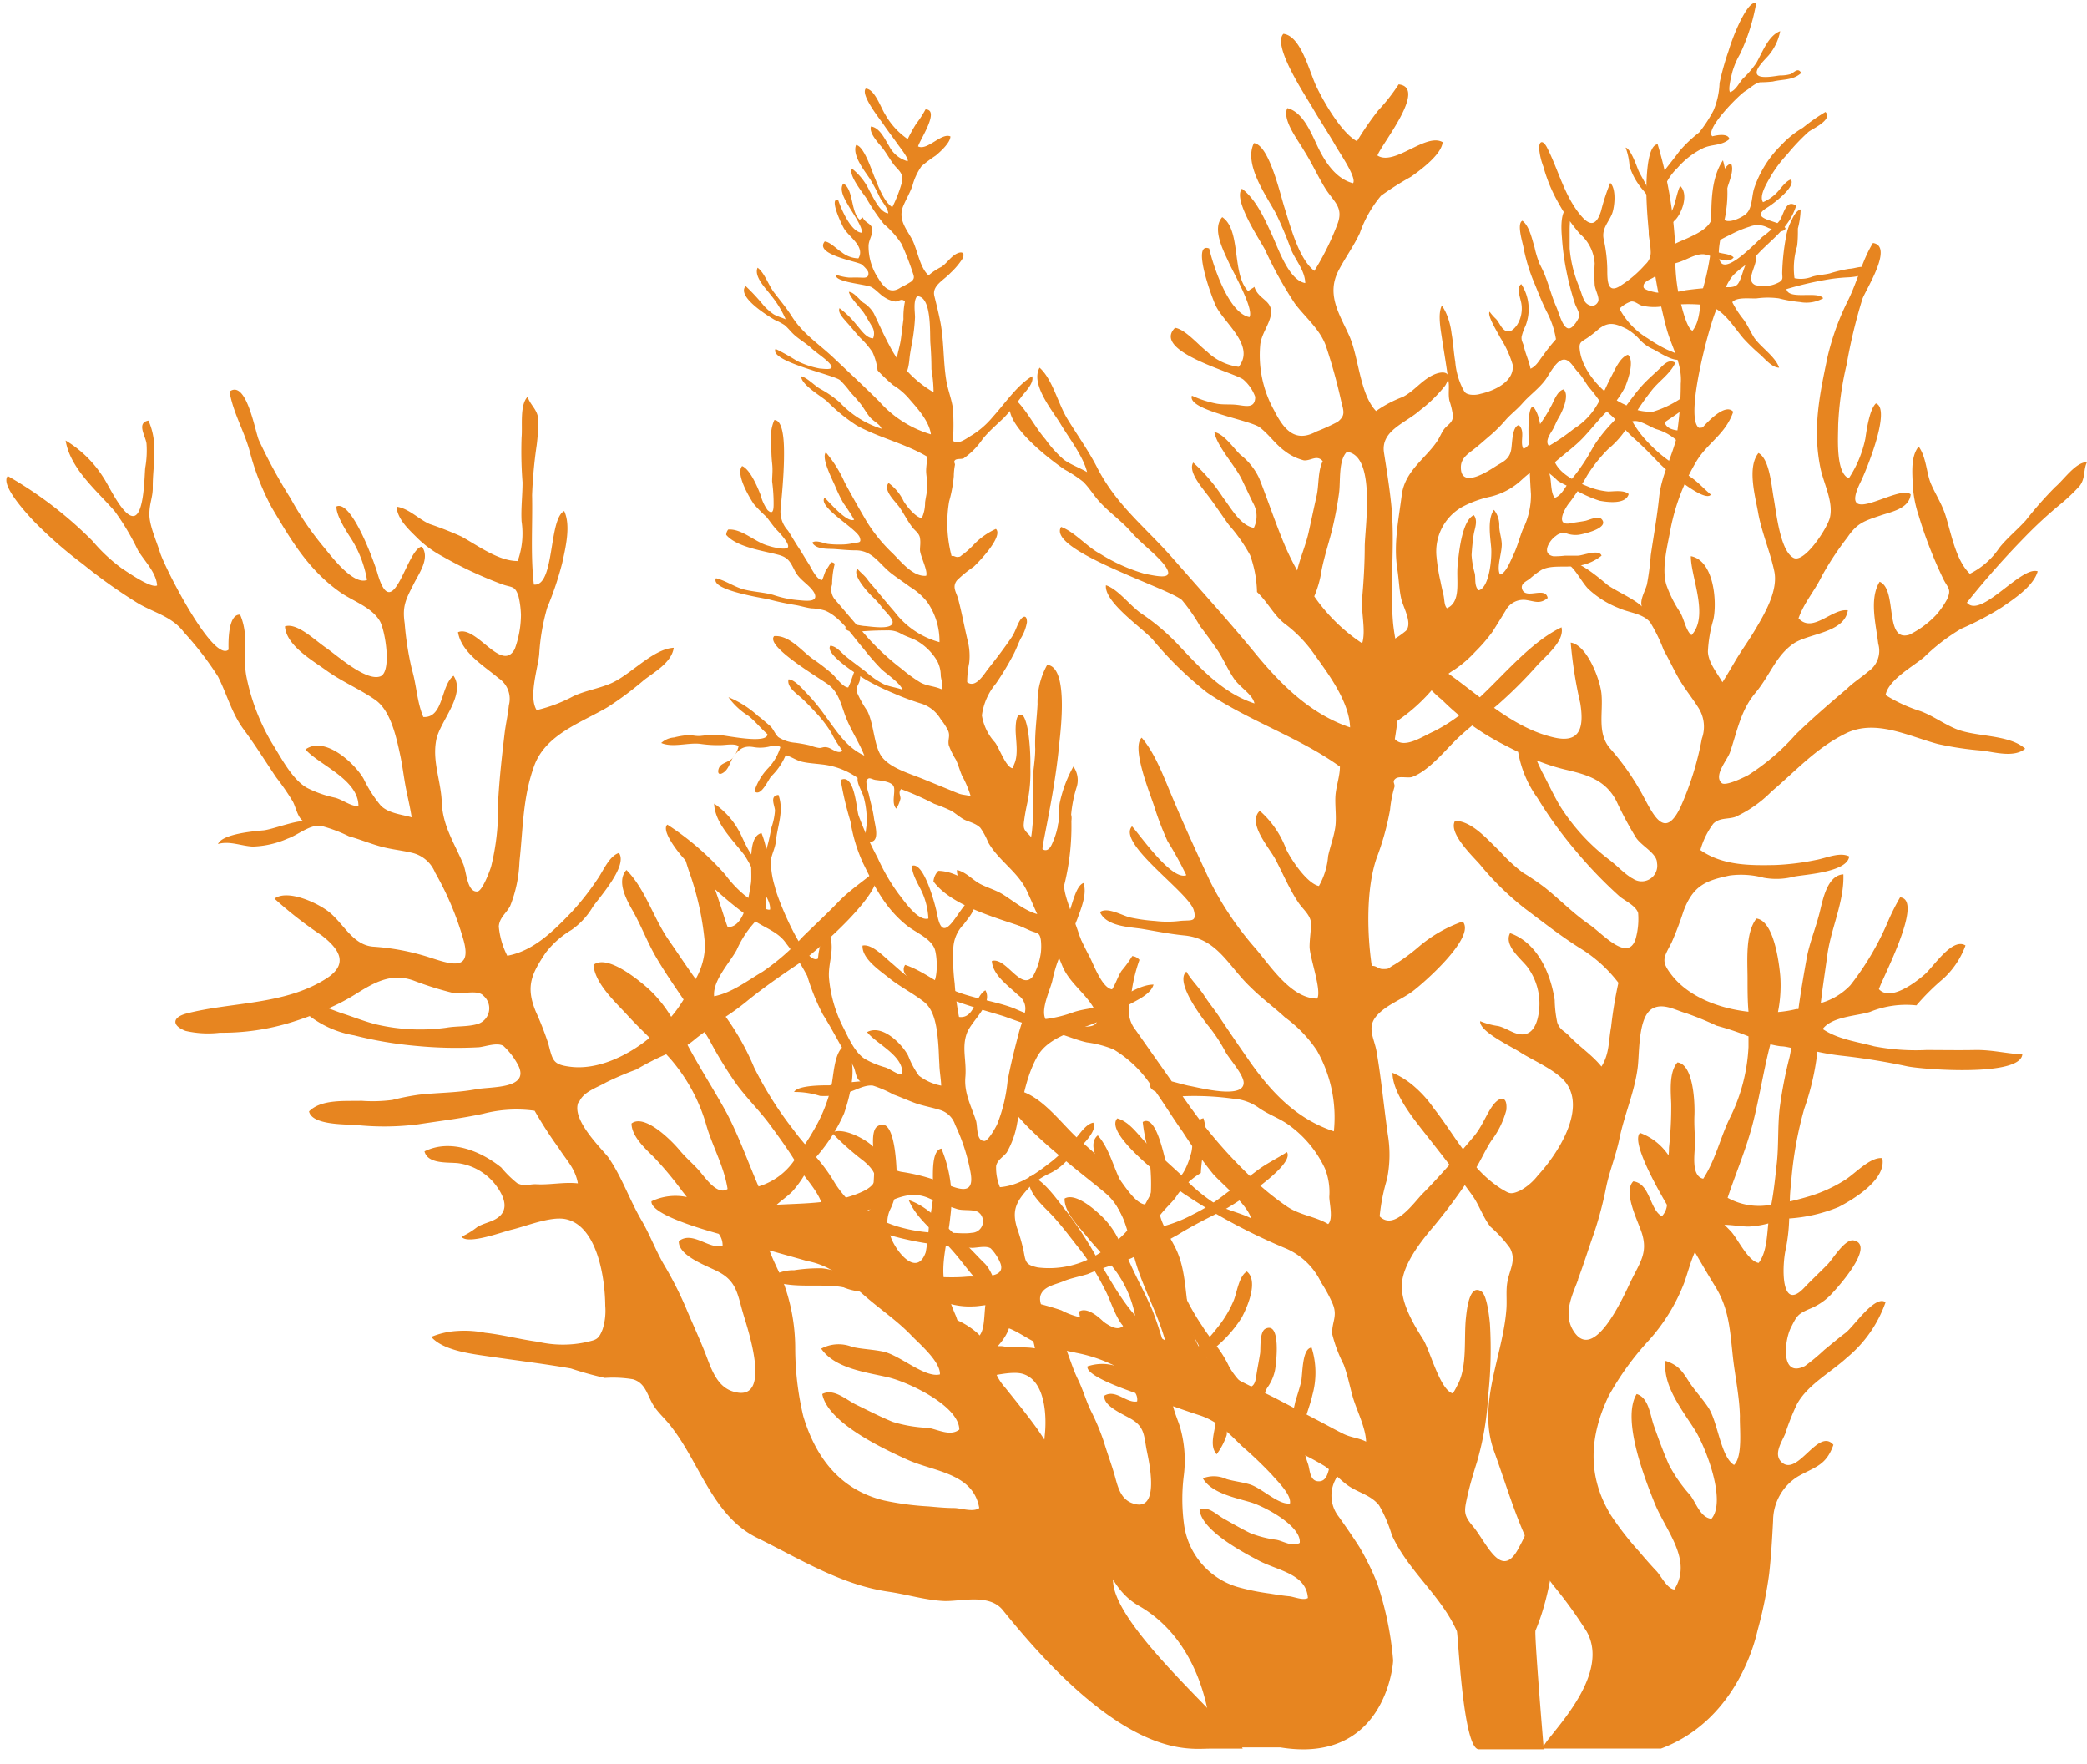 <svg xmlns="http://www.w3.org/2000/svg" viewBox="-0.62 -0.12 196.86 166.4"><title>Depositphotos_92035462_10</title><g data-name="Layer 2"><g data-name="Layer 1" fill="#e78520"><path d="M138.27 112.65c.64.89 1 2.07 1.71 2.95a12.14 12.14 0 0 1 1.83 2c.64 1.17-.07 2.06-.26 3.3-.13.82 0 1.75-.09 2.63-.36 4.33-2.75 8.81-1.15 13.23s2.77 8.94 5.59 12.66a41.29 41.29 0 0 1 3.14 4.34c2.58 4.55-4.6 10.63-4.08 11.05h11.1c7.39-2.77 9-10.74 9.11-11.16a39.66 39.66 0 0 0 1.09-5.32c.19-1.72.28-3.32.37-5a4.93 4.93 0 0 1 2.32-4.17c1.59-.92 2.67-1 3.37-3-1.42-1.66-3.35 3-4.86 1.66-.85-.75 0-1.93.32-2.72a22.38 22.38 0 0 1 1.1-2.77c1-1.84 3.2-3 4.71-4.39a11.86 11.86 0 0 0 3.65-5.23c-1-.73-3 2.3-3.78 2.89s-1.36 1.09-2 1.61a19.73 19.73 0 0 1-1.83 1.52c-2.32 1.17-1.93-2.39-1.34-3.58s.68-1.32 1.73-1.79a5.88 5.88 0 0 0 1.91-1.21c.54-.52 4.47-4.81 2.31-5.27-.84-.18-2 1.8-2.47 2.26-.76.78-1.51 1.47-2.19 2.19-2.23 2.38-2.12-2-1.76-3.61a16.58 16.58 0 0 0 .33-2.91 14.82 14.82 0 0 0 4.66-1.08c1.43-.74 4.53-2.61 4.12-4.61-1.14-.13-2.55 1.45-3.52 2.06a13.53 13.53 0 0 1-3.41 1.55c-.54.16-1.15.33-1.79.47 0-.58.05-1.16.12-1.74a35.3 35.3 0 0 1 1.24-7 24.37 24.37 0 0 0 1.24-5.38 22.52 22.52 0 0 0 2.3.38 61.8 61.8 0 0 1 6.18 1c1.53.31 10.66 1 10.85-1.13-1.52-.07-2.87-.44-4.46-.41s-3.09 0-4.61 0a20.71 20.71 0 0 1-4.91-.35c-1.59-.43-3.43-.66-4.85-1.63.88-1.18 3.19-1.22 4.45-1.61a9 9 0 0 1 4.39-.62 21.73 21.73 0 0 1 2.54-2.52 8 8 0 0 0 2.09-3.13c-1.25-.78-3 2-3.87 2.75s-3.22 2.56-4.3 1.37c.39-1.16 4.27-8.44 2-8.66a21.44 21.44 0 0 0-1.15 2.29 26.49 26.49 0 0 1-3.54 6 6.13 6.13 0 0 1-2.79 1.68c.17-1.49.41-3 .61-4.47.34-2.58 1.61-5.06 1.52-7.67-1.45.08-1.9 2.19-2.19 3.4-.37 1.57-1 3-1.28 4.56s-.55 3.14-.77 4.75h-.2a11.18 11.18 0 0 1-1.73.28 12.77 12.77 0 0 0 .22-3.37c-.12-1.36-.62-5.25-2.25-5.45-1.07 1.37-.84 4-.84 5.7 0 1 0 2.07.09 3.09-2.82-.31-5.69-1.43-7.27-3.49-1-1.3-.75-1.57 0-3a30.18 30.18 0 0 0 1.14-3c.91-2.42 2.1-2.88 4.36-3.36a8.23 8.23 0 0 1 3.2.21 6.61 6.61 0 0 0 2.89-.11c1-.2 5-.4 5.18-1.9-.9-.45-2.19.17-3.17.34a23.65 23.65 0 0 1-3.77.47c-2.42.05-5 .06-7.1-1.41a7.49 7.49 0 0 1 1.23-2.5c.6-.57 1.34-.39 2.05-.62a11.52 11.52 0 0 0 3.43-2.4c2.36-2 4.19-4.09 7-5.48s5.92.26 8.71 1a30.17 30.17 0 0 0 4.16.62c1.17.14 3 .7 4.06-.18-1.55-1.39-4.7-1.08-6.59-1.89-1.13-.48-2.15-1.23-3.28-1.65a14.16 14.16 0 0 1-3.3-1.52c.26-1.45 2.64-2.72 3.65-3.59a18.39 18.39 0 0 1 3.49-2.67 27.68 27.68 0 0 0 3.8-2c1.21-.83 3-2 3.41-3.41-1.57-.54-5.37 4.52-6.68 2.95a81 81 0 0 1 5.48-6.2 40.86 40.86 0 0 1 3.39-3.12 16.67 16.67 0 0 0 1.77-1.69c.56-.73.33-1.5.69-2.24-1.07 0-2.16 1.64-3 2.35a35.49 35.49 0 0 0-2.76 3.13c-.81.9-1.75 1.65-2.51 2.6a7.17 7.17 0 0 1-2.78 2.45c-1.32-1.27-1.73-3.71-2.29-5.49-.35-1.11-.95-2-1.38-3s-.43-2.51-1.16-3.51c-.77.94-.59 2.53-.56 3.6a11.14 11.14 0 0 0 .56 2.9 40.86 40.86 0 0 0 2.33 6c.44.88.79.93.35 1.91a8.23 8.23 0 0 1-1 1.44 8.86 8.86 0 0 1-2.56 1.9c-2.41.74-1.08-4.28-2.8-5-1 1.63-.35 4-.13 5.86a2.35 2.35 0 0 1-.95 2.61c-.64.56-1.37 1-2 1.62-1.65 1.4-3.31 2.83-4.83 4.31a21 21 0 0 1-4.5 3.85c-.5.26-2.14 1.05-2.49.74-.79-.71.52-2.15.78-2.89.69-2 1-3.94 2.39-5.6s1.92-3.48 3.57-4.64c1.41-1 4.83-1 5.16-3.16-1.48-.22-3.32 2.22-4.65.75.52-1.48 1.51-2.56 2.21-4a27.71 27.71 0 0 1 2.4-3.63c.91-1.35 1.59-1.55 3.1-2.06 1-.35 2.72-.63 2.87-2-1.14-1-7 3.42-4.71-1.2.53-1.08 2.9-6.86 1.43-7.38-.61.57-.88 2.52-1 3.33a10.72 10.72 0 0 1-1.56 3.74c-1.26-.54-1-3.91-1-5.05a29.85 29.85 0 0 1 .8-5.7 50.19 50.19 0 0 1 1.48-6.16c.29-.84 3-5 1-5.29-1 1.62-1.44 3.53-2.29 5.29a24.14 24.14 0 0 0-2 5.48c-.72 3.46-1.43 6.69-.67 10.43.3 1.48 1.25 3.2.9 4.7-.24 1-2.41 4.33-3.43 3.8-1.28-.66-1.63-4.34-1.88-5.67-.21-1.16-.39-3.67-1.43-4.22-1.11 1.38-.27 4.18 0 5.8.36 1.83 1.1 3.52 1.49 5.34s-.89 4-1.87 5.64c-.51.85-1 1.53-1.54 2.39-.42.68-1 1.72-1.48 2.45-.51-.89-1.33-1.85-1.37-2.89a12.65 12.65 0 0 1 .51-3c.37-1.63.09-5.59-2.12-6 0 2 1.75 5.66.06 7.45-.53-.42-.68-1.5-1.08-2.17a11.76 11.76 0 0 1-1.28-2.55c-.5-1.6.13-3.81.41-5.41a19.93 19.93 0 0 1 2.42-6.27c1.07-1.77 2.74-2.54 3.47-4.67-.75-.86-2.42.95-3 1.6-1.87-.15.76-9.9 1.43-11.28.47-1 .91-2.57 1.67-3.3s1.36-1 2-1.66c1.39-1.58 3.13-2.56 3.84-4.8-1-.66-1.15.81-1.57 1.42a8.62 8.62 0 0 1-1.61 1.51c-.53.46-3 3.11-3.82 2.54s.27-3.91.35-4.75a11.46 11.46 0 0 0-.26-5c-1.48 2.21-1 5.54-1.1 8.14a23.91 23.91 0 0 1-.86 4.21c-.24 1.13-.13 2.75-.91 3.72-.59-.17-1.15-2.77-1.34-3.6a17.14 17.14 0 0 1-.27-3.81 40.26 40.26 0 0 0-1.68-10.17c-1.09.09-1.07 3.87-1.06 4.8a42.81 42.81 0 0 0 .64 6.29 52.86 52.86 0 0 0 1.26 6.29c.48 1.77 1.5 3.33 1.34 5.21a31.57 31.57 0 0 1-.46 5.33c-.52 1.87-1.38 3.45-1.58 5.37s-.53 3.69-.79 5.49a24.14 24.14 0 0 1-.36 2.74c-.16.62-.7 1.45-.48 2.08-.65-.7-2.71-1.59-3.3-2.09-.75-.63-3-2.56-4-2.16 1 .56 1.44 1.69 2.2 2.54a9 9 0 0 0 2.88 1.84c1 .46 2.29.51 3 1.35a15.44 15.44 0 0 1 1.29 2.65c.51.89.94 1.83 1.44 2.71.59 1 1.27 1.81 1.87 2.78a3.32 3.32 0 0 1 .28 2.84A28.61 28.61 0 0 1 157.9 76c-1.49 3.11-2.52.83-3.59-1.16a23.8 23.8 0 0 0-3.07-4.38c-1.23-1.44-.62-3.36-.8-5.16-.14-1.35-1.36-4.58-2.9-4.81a40.61 40.61 0 0 0 .9 5.71c.36 2.2.05 3.81-2.43 3.25-4.48-1-7.88-4.86-11.64-7.11-1.25-.75-1.8-.2-1.18 1.1a10.14 10.14 0 0 0 2.21 2.45A22.81 22.81 0 0 0 141 70c.54.28 1.06.55 1.58.8a10.42 10.42 0 0 0 1.82 4.34 40 40 0 0 0 3.62 5 41.79 41.79 0 0 0 4.13 4.29c.49.41 1.54.88 1.75 1.57a7 7 0 0 1-.23 2.42c-.71 2.3-3.15-.49-4.32-1.3-1.58-1.08-2.79-2.36-4.26-3.53a23.8 23.8 0 0 0-2.09-1.42 15.27 15.27 0 0 1-2.15-2c-1.14-1.07-2.61-2.85-4.22-2.87-.67 1.14 1.67 3.34 2.34 4.11a26.9 26.9 0 0 0 4.27 4.18c1.7 1.27 3.3 2.54 5.12 3.69a13.18 13.18 0 0 1 3.68 3.3 39.18 39.18 0 0 0-.69 4.16c-.25 1.36-.15 2.53-.91 3.74-.86-1.07-2-1.81-3-2.84-.45-.52-.91-.56-1.17-1.32a11.09 11.09 0 0 1-.24-2.11c-.4-2.62-1.68-5.43-4.21-6.31-.6 1.14 1 2.39 1.59 3.13a5.83 5.83 0 0 1 1.15 4.13c-.13 1.18-.58 2.57-2 2.24-.63-.15-1.21-.59-1.86-.74a7 7 0 0 1-1.7-.46c-.1 1 3.07 2.44 3.88 3 1.18.74 3.42 1.69 4.27 2.89 1.84 2.63-1 6.82-2.7 8.65a5.4 5.4 0 0 1-1.64 1.42c-1 .47-1.1.25-1.81-.14a11 11 0 0 1-3.37-3.41c-1.06-1.37-1.94-2.85-3-4.18a10.68 10.68 0 0 0-1.77-2 7.66 7.66 0 0 0-2.13-1.36c0 1.77 1.72 4 2.73 5.29 1.6 2.03 3.28 4.16 4.81 6.29zm24.68 25.41c-1.27-.76-1.51-4-2.42-5.4-.57-.87-1.29-1.61-1.81-2.42-.69-1.07-1-1.57-2.23-2-.32 2.32 1.63 4.72 2.77 6.53 1 1.59 3 6.69 1.55 8.37-1.05-.13-1.43-1.49-2-2.23a14.06 14.06 0 0 1-2-2.86c-.52-1.17-1-2.49-1.42-3.68-.36-1-.48-2.66-1.63-3-1.44 2.34.75 7.93 1.67 10.23 1.07 2.69 3.65 5.4 1.88 8.21-.69-.09-1.25-1.29-1.69-1.75s-1.11-1.22-1.62-1.83a28.78 28.78 0 0 1-2.67-3.43c-2.28-3.73-2-7.49-.22-11.23a26.87 26.87 0 0 1 3.77-5.23 17.47 17.47 0 0 0 3.37-5.48c.3-.83.57-1.9 1-2.88.64 1.1 1.28 2.2 1.92 3.24 1.35 2.18 1.4 4.28 1.68 6.76.21 1.83.61 3.65.65 5.5-.04 1.1.29 3.76-.55 4.58zm-.27-22c-.21-.23-.42-.44-.64-.65.76 0 1.66.18 2.35.16a8.94 8.94 0 0 0 1.79-.29c-.14 1.27-.17 2.75-.91 3.72-.98-.14-1.96-2.24-2.59-2.94zm4.67-17.49c.35 0 .69.09 1 .15-.06.29-.1.59-.17.88a40.18 40.18 0 0 0-.93 4.82c-.19 1.7-.09 3.45-.26 5.09-.15 1.36-.28 2.7-.53 4a6.08 6.08 0 0 1-4.12-.65c.8-2.4 1.79-4.68 2.42-7.18.56-2.25.92-4.48 1.47-6.75l.14-.55a9.23 9.23 0 0 0 .98.19zm-14-15.84c-.83-.49-1.45-1.23-2.27-1.83a19.34 19.34 0 0 1-4.49-4.9c-.61-1-1.11-2.1-1.67-3.16-.17-.31-.37-.77-.59-1.24a18.79 18.79 0 0 0 2.66.86c2 .47 3.83.94 4.87 3a34.09 34.09 0 0 0 1.82 3.4c.53.83 2 1.49 2 2.42a1.47 1.47 0 0 1-2.31 1.45zm-5.13 37.84c.55-1.45 1-2.92 1.54-4.44a35.15 35.15 0 0 0 1.13-4.3c.31-1.5.93-3 1.25-4.57.47-2.27 1.4-4.31 1.71-6.62.2-1.44 0-5 1.5-5.68 1-.47 2.18.25 3.08.49a29.25 29.25 0 0 1 2.88 1.18 26 26 0 0 1 3 1v1a16.78 16.78 0 0 1-1.72 6.62c-.93 1.88-1.37 4-2.55 5.81-1.19-.25-.78-2.44-.78-3.32s-.09-1.7-.05-2.65c.05-1.24-.1-4.83-1.6-5-.81.91-.63 2.76-.59 3.89a35.14 35.14 0 0 1-.21 4.16c0 .24 0 .47-.05.71a5.48 5.48 0 0 0-2.68-2.11c-.87.81 1.59 5.16 2.54 6.79a1.76 1.76 0 0 1-.48 1.07c-1.17-.63-1.09-3.09-2.7-3.29-1 1 .45 3.74.81 4.88.58 1.84-.16 2.75-1 4.46-.67 1.38-3.62 8.19-5.58 4.54-.8-1.56.04-3.19.57-4.61z"/><path d="M66.92 83.84a34.68 34.68 0 0 0 3.52 2.82c1.06.74 2.37 1.12 3.09 2.2a19.89 19.89 0 0 1 2 3.09A20.65 20.65 0 0 0 77 95.57c.67 1.05 1.29 2.24 1.92 3.33a15.21 15.21 0 0 1 1 1.64c.17.41.21 1.1.62 1.34a28.56 28.56 0 0 0-2.92.37c-.73 0-3 0-3.34.63a7.79 7.79 0 0 1 2.45.37 7.28 7.28 0 0 0 2.55-.31c.78-.18 1.61-.76 2.44-.66a10.83 10.83 0 0 1 1.94.84c.7.25 1.37.56 2.06.81s1.56.4 2.35.65a2.16 2.16 0 0 1 1.41 1.4 18.07 18.07 0 0 1 1.44 4.44c.45 2.35-1.17 1.6-2.69 1a17.57 17.57 0 0 0-3.78-1c-1.37-.22-1.84-1.54-2.74-2.42-.68-.67-2.83-1.85-3.86-1.28a26.51 26.51 0 0 0 3 2.67c1.18 1 1.7 2-.06 2.86-3.16 1.48-6.91 1-10.18 1.45-1.09.17-1.18.71-.23 1.13a7.75 7.75 0 0 0 2.42.32 18.17 18.17 0 0 0 5.21-.29l1.31-.29a7.25 7.25 0 0 0 3 1.52 29.69 29.69 0 0 0 4.38 1.05 32.31 32.31 0 0 0 4.38.44c.47 0 1.32-.23 1.75.05a4.43 4.43 0 0 1 .92 1.41c.57 1.56-2.13 1.17-3.19 1.26-1.43.13-2.73 0-4.13 0a19.23 19.23 0 0 0-1.92.19 11.73 11.73 0 0 1-2.2-.13c-1.16-.06-2.83-.36-3.81.37.09.92 2.48 1 3.22 1.16a20.83 20.83 0 0 0 4.42.32c1.59-.09 3.11-.13 4.72-.34a10.35 10.35 0 0 1 3.68.11 24.71 24.71 0 0 0 1.39 2.56 5.88 5.88 0 0 1 1.07 2.52c-1-.18-2 0-3-.19-.5-.07-.8.11-1.29-.18a7.11 7.11 0 0 1-1.06-1c-1.39-1.24-3.4-2.17-5.32-1.5.13.89 1.64.85 2.33 1a3.92 3.92 0 0 1 2.5 1.7c.43.7.77 1.65-.25 2.13-.45.21-1 .24-1.45.45a5.84 5.84 0 0 1-1.18.53c.37.57 2.93-.07 3.65-.17 1-.14 2.82-.64 3.85-.38 2.26.59 2.35 4.15 2.14 5.9a3.81 3.81 0 0 1-.38 1.51c-.38.69-.56.63-1.16.75a8.48 8.48 0 0 1-3.54-.31c-1.24-.26-2.42-.66-3.65-.9a8.17 8.17 0 0 0-2-.28 6.23 6.23 0 0 0-1.89.23c.75 1 2.77 1.35 4 1.62 1.88.42 3.83.8 5.69 1.26.77.19 1.48.68 2.33.81a9.33 9.33 0 0 1 2 .26c.9.34.86 1.15 1.28 1.9.28.5.75.95 1.1 1.46 1.68 2.5 2.18 6 5.08 7.67 5.43 3.1 6.87 9.64 6.87 13.37h6.49c9.62 1.58 10.64-7.39 10.65-8.22a30.77 30.77 0 0 0-1.52-7.31 24.81 24.81 0 0 0-1.66-3.37c-.64-1-1.28-1.92-1.94-2.85a3.22 3.22 0 0 1-.42-3.31c.57-1.22 1.19-1.74.74-3.15-1.59-.25-.73 3.14-2.22 3.11-.85 0-.82-1.06-1-1.61a14.19 14.19 0 0 1-.54-2c-.23-1.43.63-3.09.94-4.51a7.84 7.84 0 0 0-.07-4.49c-.94.07-.83 2.62-1 3.28s-.35 1.21-.53 1.79a13.94 13.94 0 0 1-.44 1.65c-.9 1.68-2.21-.41-2.38-1.33a1.86 1.86 0 0 1 .27-1.75 4.32 4.32 0 0 0 .63-1.52c.1-.53.61-4.63-.9-3.9-.59.28-.44 1.9-.51 2.34-.12.76-.27 1.48-.37 2.18-.31 2.3-2.18-.14-2.65-1.15a10.46 10.46 0 0 0-1.07-1.71 11.87 11.87 0 0 0 2.35-2.7c.54-1 1.61-3.47.49-4.36-.75.45-.92 1.94-1.23 2.71a10.35 10.35 0 0 1-1.39 2.39c-.26.33-.55.7-.88 1.07-.24-.33-.48-.65-.69-1a22.22 22.22 0 0 1-2.29-4.32 15.3 15.3 0 0 0-1.6-3.47c.53-.26 1-.53 1.56-.84 1.31-.81 2.73-1.53 4.2-2.26 1.06-.53 6.92-4.29 6.1-5.54-1 .65-1.94 1.07-2.89 1.8s-1.89 1.39-2.82 2.07a17.25 17.25 0 0 1-3.14 2 12.82 12.82 0 0 1-3.66 1.32c0-1 1.4-2.1 2-2.89a7.33 7.33 0 0 1 2.39-2.33A15 15 0 0 1 113 108a5.29 5.29 0 0 0-.1-2.64c-1.1.15-.94 2.46-1.15 3.24s-.84 2.85-2 2.69c-.27-.8-1.09-6.5-2.58-5.58a13.92 13.92 0 0 0 .3 1.76 17.23 17.23 0 0 1 .47 4.85 4.54 4.54 0 0 1-1 2.17c-.55-.88-1-1.79-1.58-2.69-.92-1.55-1.23-3.47-2.43-4.83-.84.7-.2 2 .16 2.83.46 1 .75 2.08 1.22 3s1 1.94 1.6 2.92l-.1.12a9.1 9.1 0 0 1-.93.93 8.08 8.08 0 0 0-1.33-1.92c-.66-.68-2.67-2.55-3.75-1.92-.05 1.22 1.24 2.55 2 3.46.45.57.93 1.09 1.4 1.62a8.7 8.7 0 0 1-5.93 1.42c-1.17-.25-1.14-.51-1.35-1.63a19.2 19.2 0 0 0-.62-2.14c-.51-1.72 0-2.51 1.18-3.8a6.86 6.86 0 0 1 2-1.34 5.44 5.44 0 0 0 1.71-1.37c.53-.57 2.87-2.49 2.31-3.38-.74.16-1.26 1.09-1.78 1.62a19.09 19.09 0 0 1-2.09 2c-1.45 1.13-3 2.31-4.93 2.47a4.8 4.8 0 0 1-.36-2c.12-.58.64-.82 1-1.27a8.34 8.34 0 0 0 1-2.85c.55-2.17.76-4.11 1.84-6.13s3.82-2.5 5.82-3.37a25.34 25.34 0 0 0 2.8-1.55c.78-.46 2.12-1 2.39-1.94-1.55 0-3.33 1.55-4.83 2-.89.25-1.84.31-2.71.6A11.69 11.69 0 0 1 98 96c-.47-.9.41-2.67.64-3.6a13.16 13.16 0 0 1 1-3 20.86 20.86 0 0 0 1.36-2.84c.37-1 .94-2.4.58-3.39-1.19.43-1.29 4.88-2.77 4.63a55 55 0 0 1 .6-5.8 28.21 28.21 0 0 1 .7-3.23 11.56 11.56 0 0 0 .34-1.71c0-.65-.45-1-.56-1.52-.64.49-.6 1.87-.77 2.62a23.77 23.77 0 0 0-.31 2.94c-.1.85-.34 1.68-.39 2.54a5 5 0 0 1-.61 2.56c-1.36-.09-2.67-1.22-3.79-1.93-.7-.44-1.44-.63-2.16-1s-1.34-1.13-2.21-1.33c-.06.85.75 1.64 1.24 2.2a7.33 7.33 0 0 0 1.61 1.31 28.08 28.08 0 0 0 4.06 2.21c.65.27.88.14 1 .87a5.47 5.47 0 0 1 0 1.23 6.38 6.38 0 0 1-.73 2.19c-1.14 1.49-2.53-1.82-3.89-1.43.08 1.35 1.55 2.33 2.48 3.23a1.51 1.51 0 0 1 .58 1.8c-.14.59-.37 1.19-.53 1.8-.39 1.5-.78 3-1.05 4.53a14.8 14.8 0 0 1-1 4.09c-.19.37-.84 1.54-1.19 1.53-.79 0-.62-1.4-.79-1.92-.44-1.37-1.13-2.57-1-4.11s-.36-2.75.14-4.13c.43-1.18 2.49-2.74 1.75-4.05-1 .55-1 2.71-2.49 2.51a25.9 25.9 0 0 1-.41-3.18 18.22 18.22 0 0 1-.13-3.05 3.43 3.43 0 0 1 1-2.52c.46-.65 1.37-1.57.88-2.37-1.12 0-2.75 5-3.39 1.49-.15-.82-1.24-5-2.36-4.63-.12.58.56 1.76.82 2.27a6.83 6.83 0 0 1 .7 2.71c-1 .28-2.29-1.68-2.79-2.3a18.78 18.78 0 0 1-2-3.44 31.55 31.55 0 0 1-1.8-4c-.19-.59-.37-4-1.68-3.33a30.75 30.75 0 0 0 .92 3.9 15.27 15.27 0 0 0 1.16 3.88c1.08 2.2 2.06 4.26 4.15 5.94.83.66 2.15 1.16 2.6 2.13.31.67.43 3.43-.43 3.61-1.06.22-2.89-1.6-3.62-2.21s-1.84-1.81-2.72-1.63c-.07 1.25 1.67 2.38 2.57 3.11s2.21 1.4 3.24 2.21 1.22 2.57 1.33 3.89c.06.69.06 1.28.11 2 0 .56.15 1.37.17 2a4.94 4.94 0 0 1-2.1-.94 8 8 0 0 1-1-1.85c-.49-1-2.39-3.06-3.89-2.26.87 1.12 3.54 2.26 3.3 4-.51 0-1.07-.51-1.61-.68a8.34 8.34 0 0 1-1.9-.79c-1-.64-1.59-2.11-2.11-3.11a12.66 12.66 0 0 1-1.27-4.48c-.12-1.44.56-2.62.07-4.1-.83-.12-1.06 1.61-1.11 2.22-1.2.77-3.87-5.69-4.06-6.75a8.26 8.26 0 0 1-.39-2.54c.12-.64.41-1.13.48-1.8.15-1.48.78-2.8.24-4.34-.88.08-.34 1-.33 1.48a6 6 0 0 1-.32 1.55c-.12.49-.49 3.06-1.21 3.11s-1.55-2.23-1.86-2.73a7.37 7.37 0 0 0-2.35-2.59c.07 1.87 1.8 3.45 2.89 4.9a15 15 0 0 1 1.32 2.67c.35.72 1.12 1.55 1.07 2.42-.43.17-1.91-1-2.39-1.34a11 11 0 0 1-1.83-1.94 26.36 26.36 0 0 0-5.47-4.73c-.62.54 1 2.58 1.45 3.08a27.55 27.55 0 0 0 3.14 3.1zm49.63 52.46a38.59 38.59 0 0 1 2.8 2.68c.5.59 1.86 1.88 1.71 2.71-1.1.16-2.67-1.48-3.83-1.81-.73-.21-1.48-.29-2.16-.49a2.84 2.84 0 0 0-2.23-.07c.82 1.4 3 1.81 4.54 2.27 1.31.4 4.77 2.23 4.6 3.82-.69.41-1.52-.16-2.19-.29a10.35 10.35 0 0 1-2.47-.63c-.83-.4-1.68-.9-2.47-1.34s-1.45-1.22-2.32-.89c.15 1.92 3.92 3.94 5.49 4.77 1.83 1 4.58 1.26 4.73 3.58-.46.26-1.32-.13-1.79-.17s-1.2-.15-1.79-.25a21.58 21.58 0 0 1-3.12-.64 7.16 7.16 0 0 1-5-6 17.84 17.84 0 0 1 0-4.54 11.4 11.4 0 0 0-.35-4.49c-.18-.59-.49-1.29-.67-2 .87.31 1.74.61 2.58.88 1.74.6 2.68 1.69 3.94 2.9zm-5.27-6.37l-.67-.06c.45-.36 1.09-.66 1.5-1a7.21 7.21 0 0 0 1-1 4.79 4.79 0 0 1 1.07 2.43c-.7.41-2.18-.3-2.9-.37zm-4.81-11.57c.23-.14.46-.26.69-.38.09.19.19.36.28.55a25.26 25.26 0 0 0 1.54 3c.63 1 1.45 1.9 2.06 2.87.51.8 1 1.59 1.44 2.43a5.05 5.05 0 0 1-2.78 1.51c-.57-1.66-1-3.34-1.67-5-.64-1.47-1.4-2.84-2.06-4.31l-.16-.36c.19-.06.43-.17.66-.31zm-8.85 3.5c.38-.69 1.43-.85 2.08-1.13s1.51-.44 2.27-.67a21.47 21.47 0 0 1 2.25-.82c.14.18.28.35.41.53a10.58 10.58 0 0 1 1.85 4.35 33.77 33.77 0 0 1 1 4.3c-.83.41-1.54-1-1.92-1.44s-.8-.87-1.19-1.41c-.51-.69-2.17-2.56-3.17-2-.09.86.82 1.78 1.34 2.37a22.12 22.12 0 0 1 1.69 2.34l.28.41a4.36 4.36 0 0 0-2.55.07c-.18.84 3.22 2.06 4.51 2.51a1.13 1.13 0 0 1 .17.8c-1 .19-2-1.18-3.08-.55-.17 1 1.91 1.81 2.63 2.27 1.16.73 1.1 1.56 1.35 2.86.2 1 1.38 6.07-1.4 5-1.14-.44-1.36-1.72-1.65-2.72s-.67-2-1-3.1a22 22 0 0 0-1.19-2.84c-.47-.95-.75-2-1.24-3-.71-1.44-1-3-1.85-4.35-.53-.9-2.21-2.73-1.59-3.78zm-5.8-7.51a1.08 1.08 0 0 1-.76 1.81c-.71.11-1.42 0-2.18 0a14.78 14.78 0 0 1-4.89-.61c-.79-.24-1.59-.63-2.4-.94-.24-.09-.56-.25-.9-.4a15.69 15.69 0 0 0 2-.75c1.42-.66 2.74-1.24 4.29-.57a24.43 24.43 0 0 0 2.59 1c.67.26 1.84-.04 2.24.46z"/><path d="M126.51 62.1a7.77 7.77 0 0 0 1.26-.43c.51-.23 1-.54 1.51-.77a8.33 8.33 0 0 0 2.72-1.52c.64-.71-.25-2.2-.44-3s-.23-1.87-.37-2.79c-.38-2.43.12-4.68.41-7s2.28-3.46 3.38-5.15c.22-.34.38-.76.61-1.07.35-.46.85-.61.84-1.29a7.64 7.64 0 0 0-.33-1.41c-.13-.6 0-1.2-.08-1.76-.18-1.37-.42-2.78-.63-4.15-.13-.87-.4-2.33 0-3.06a5 5 0 0 1 .6 1.24 6.64 6.64 0 0 1 .31 1.39c.16.89.2 1.78.35 2.68a6.86 6.86 0 0 0 .68 2.47c.21.38.22.52.73.62a2.26 2.26 0 0 0 1-.08c1.1-.24 3.23-1.09 3-2.76a10.1 10.1 0 0 0-1.17-2.54c-.23-.47-1.25-2.07-1-2.44a4.49 4.49 0 0 0 .61.69c.24.26.39.63.62.89.54.59 1 .15 1.34-.3a2.89 2.89 0 0 0 .42-2.08c-.09-.49-.49-1.51 0-1.8a4.33 4.33 0 0 1 .39 3.95 4.93 4.93 0 0 0-.36 1c-.05.4.13.56.21.92.16.72.49 1.39.63 2.11.58-.27.8-.78 1.2-1.27a15.69 15.69 0 0 1 1.2-1.51 8.41 8.41 0 0 0-.83-2.52c-.52-1-.91-2.08-1.36-3.14a17 17 0 0 1-.89-3.08c-.11-.53-.62-2.18-.09-2.44.67.51.9 1.71 1.15 2.51a9.42 9.42 0 0 0 .46 1.52c.22.45.41.81.58 1.27.36.94.59 1.86 1 2.8.32.7.74 2.63 1.54 1.89a2.85 2.85 0 0 0 .63-.94c.07-.35-.28-.88-.39-1.2a26.08 26.08 0 0 1-.81-3.08 23.75 23.75 0 0 1-.43-3.21c-.07-.8-.15-2.39.51-2.79.36.43.22 1.46.22 2v1.84a11.89 11.89 0 0 0 .83 3.46c.22.51.32 1 .56 1.47s.95.73 1.28.12c.2-.38-.27-1.11-.31-1.63a18.44 18.44 0 0 1 0-2 4 4 0 0 0-1.39-2.79 16.38 16.38 0 0 1-2-2.87 14.7 14.7 0 0 1-1.45-3.48 6.28 6.28 0 0 1-.4-1.71c0-.74.37-.8.74-.09 1.09 2.11 1.69 4.78 3.36 6.6.92 1 1.41.43 1.74-.6a19.12 19.12 0 0 1 .87-2.66c.6.58.41 2.3.17 2.91-.32.8-1 1.41-.79 2.4a14 14 0 0 1 .34 2.78c0 1.16 0 2.43 1.26 1.6a10.72 10.72 0 0 0 2.33-2 1.5 1.5 0 0 0 .5-1.27c0-.59-.16-1.12-.18-1.74s0-1.05 0-1.58a8.55 8.55 0 0 0 0-1.51c-.14-.59-.69-1-1-1.51a5.9 5.9 0 0 1-.81-1.67 6.24 6.24 0 0 0-.37-1.74c.47.12 1 1.64 1.2 2.14s1.06 1.76.95 2.1c-.13-.47.41-.67.65-.92a9.75 9.75 0 0 0 .75-1c.5-.67 1.07-1.35 1.54-2a12.54 12.54 0 0 1 1.84-1.74 12.77 12.77 0 0 0 1.36-2.08 7.3 7.3 0 0 0 .57-2.59 25.24 25.24 0 0 1 .84-3 19.34 19.34 0 0 1 1.11-2.83c.2-.39 1-2 1.5-1.67a18.72 18.72 0 0 1-1.52 4.77 7.57 7.57 0 0 0-.72 1.67c-.1.41-.43 1.67-.22 1.92.54-.16.85-.87 1.2-1.26a9.35 9.35 0 0 0 1.28-1.49c.6-1.06 1.14-2.59 2.25-3a5 5 0 0 1-1 2.17c-.22.32-1.41 1.34-1.19 1.87s1.85.16 2.17.14a3.49 3.49 0 0 0 1-.13c.31-.12.71-.68 1-.1-.79.71-1.74.57-2.67.8a11.59 11.59 0 0 1-1.2.07c-.48.07-1 .6-1.43.85-.59.37-3.83 3.61-3.08 4.25.38-.1 1.48-.33 1.61.26-.77.66-1.65.46-2.49.86a7.52 7.52 0 0 0-2.4 1.85 5.27 5.27 0 0 0-1.36 2.13 6.53 6.53 0 0 0 0 1.47c0 .41-.15.9 0 1.24 1.1-.22 1.14-2.29 1.61-3.13.85.84.1 2.58-.41 3.14a5 5 0 0 0-.87 1.09 3.78 3.78 0 0 0-.05 1.63c.37-.15.83-.41 1.16-.56s.77-.32 1.17-.52c.77-.37 1.78-.88 2-1.77s.29-1.81.54-2.69.48-2.21 1.25-2.43c.32.56-.16 1.66-.32 2.21s-.84 2.27-.45 2.95 2-.15 2.28-.51c.48-.52.45-1.53.65-2.24a10.26 10.26 0 0 1 2.57-4.14 9.06 9.06 0 0 1 2.05-1.65 17.83 17.83 0 0 1 2.13-1.49c.74.73-1.29 1.62-1.6 1.88a19.28 19.28 0 0 0-2 2.11 12 12 0 0 0-1.59 2.12c-.25.47-1.12 1.78-.7 2.4a4 4 0 0 0 1.46-1.07c.25-.29.79-1 1.17-1.06.51.68-1.76 2.35-2.22 2.63-2 1.21 1.46 1.2 1.72 2-.36.51-1.14.1-1.64-.08a2.06 2.06 0 0 0-1.76-.11 10.54 10.54 0 0 0-1.81.76 15.14 15.14 0 0 0-1.81 1c.24 1 1.55.58 2.12 1.14-.61.79-2.06-.27-2.87-.3s-1.64.59-2.53.82a5.93 5.93 0 0 0-2.09 1.32c-.27.23-1.14.41-1 1 .08.24.94.42 1.21.47a8.64 8.64 0 0 0 2.72-.21c1-.14 2-.22 3-.29h1.21c.64-.06.76-.23 1-.79.31-.83.54-2 1.34-2.4.57.84-1.09 2.52.08 3a3.74 3.74 0 0 0 1.5 0 3.16 3.16 0 0 0 .74-.29c.4-.27.27-.4.27-.9a21.21 21.21 0 0 1 .34-3.25 5.31 5.31 0 0 1 .4-1.38c.22-.46.5-1.18 1-1.33a7.82 7.82 0 0 1-.26 1.8c0 .57 0 1.12-.08 1.69a7.11 7.11 0 0 0-.24 3 2.92 2.92 0 0 0 1.69-.15c.53-.16 1.09-.17 1.63-.3a13.67 13.67 0 0 1 1.85-.44c.49 0 1.31-.38 1.76-.05-.31.19-.39.59-.78.71a6.53 6.53 0 0 1-1.12.15 16.06 16.06 0 0 0-2.12.24 31.56 31.56 0 0 0-3.67.87c.21 1.06 2.92.14 3.47.86a3.24 3.24 0 0 1-2.19.36 12.88 12.88 0 0 1-2-.35 7.73 7.73 0 0 0-2.06 0c-.62.05-1.9-.16-2.33.36a9.31 9.31 0 0 0 1.05 1.62c.39.53.66 1.16 1 1.71.62.92 2 1.78 2.37 2.85-.64 0-1.29-.77-1.75-1.2a18.42 18.42 0 0 1-1.62-1.56c-1-1.18-1.94-2.84-3.46-3.13a14.39 14.39 0 0 0-4.14.1 5 5 0 0 1-2-.07c-.35-.12-.62-.43-1-.38a2.78 2.78 0 0 0-1.09.68 7.23 7.23 0 0 0 2.69 2.81 13.3 13.3 0 0 0 1.7 1c.45.23 1.13.38 1.41.85-.4.57-2.13-.59-2.6-.83a3.82 3.82 0 0 1-1.24-.86 5 5 0 0 0-1.31-1.08c-1.06-.51-1.66-.69-2.58 0a11.34 11.34 0 0 1-1.14.89c-.62.39-.79.42-.65 1.28.34 2.11 2.5 4.26 4.26 5a4.44 4.44 0 0 0 2.66.64 9.91 9.91 0 0 0 2.81-1.39 8 8 0 0 1 1-.59c.91.8-2.32 2.63-2.74 3 .2.84 1.58.81 2.12.77s1.88-.65 2.24.06a3 3 0 0 1-1.57.65 8.64 8.64 0 0 0-1.62.26 5 5 0 0 0-2-1.11c-.62-.23-1.6-.93-2.23-.72a10 10 0 0 0 1.69 2.19 12.62 12.62 0 0 0 2 1.68c.64.48 1.28 1 1.93 1.46s1.17 1.06 1.79 1.57c-.55.83-4.25-2.31-4.83-2.92-.79-.83-1.58-1.64-2.38-2.35s-1.41-1.49-2.21-2.21a4.64 4.64 0 0 1-1.06-1.32 15.72 15.72 0 0 0-1.06-1.37c-.33-.46-.62-1-1-1.39s-.69-1.06-1.19-1.16c-.77-.16-1.48 1.36-1.88 1.9-.64.86-1.47 1.42-2.17 2.22-.48.55-1.07 1-1.53 1.51a13.55 13.55 0 0 1-1.42 1.44c-.56.47-1.07.94-1.62 1.37s-1.24.85-1.23 1.72c0 2.13 2.76.22 3.35-.15s1.24-.6 1.4-1.55c.1-.59.08-2.18.72-2.29.64.59.06 1.59.42 2.21.5-.06.7-.83.93-1.23s.5-.84.77-1.25a14.07 14.07 0 0 0 1-1.67c.23-.48.56-1.31 1.1-1.43.59.55-.13 2.1-.42 2.59s-.36.74-.56 1.12-.84 1.15-.4 1.62a19.8 19.8 0 0 0 2.35-1.62 6.48 6.48 0 0 0 2.17-2.22c.52-.86.86-1.76 1.33-2.65.37-.7.85-1.88 1.6-2.11.64.59 0 2.37-.25 3a8.71 8.71 0 0 1-1.95 2.55c-.73.77-1.37 1.59-2.1 2.35s-1.73 1.48-2.59 2.24c.55 1.2 2.17 1.92 3.24 2.34a6.48 6.48 0 0 0 1.78.42c.54 0 1.48-.17 1.94.24-.27 1-2 .77-2.75.63a12.37 12.37 0 0 1-2.66-1.24 7.53 7.53 0 0 1-1.28-.64 7.67 7.67 0 0 0-1.23-1c-1-.4-1.86.68-2.53 1.22a6.53 6.53 0 0 1-2.56 1.27 10.25 10.25 0 0 0-2.74 1 4.83 4.83 0 0 0-2.37 4.75 17.39 17.39 0 0 0 .37 2.26c.08.42.18.85.28 1.27s.06 1 .33 1.25c1.36-.61.87-2.55 1-4 .12-1.25.41-4.26 1.53-4.78.41.51.09 1.25 0 1.77s-.17 1.32-.21 2a8.27 8.27 0 0 0 .31 1.76c.08.49-.06 1.18.36 1.56 1-.24 1.26-3 1.18-4s-.38-2.72.26-3.59a2.29 2.29 0 0 1 .5 1.53c0 .5.18 1 .23 1.57.08.87-.53 2.29-.16 3 .53-.08 1-1.29 1.22-1.76.39-.78.61-1.67.93-2.49a7.21 7.21 0 0 0 .77-3.34c-.1-1.41-.14-2.94-.2-4.36 0-.64-.21-3.82.4-3.89.92 1.09.7 3.13 1 4.44.15.75.44 1.4.61 2.16.11.49.07 1.67.45 2 .66-.22 1-1.12 1.45-1.6a17.54 17.54 0 0 0 1.35-1.82c.43-.63.78-1.39 1.23-2a15.75 15.75 0 0 1 1.44-1.72c1-1.07 1.76-2.32 2.68-3.36.47-.53 1-1 1.54-1.5s1-1.15 1.67-.73c-.53 1.12-1.61 1.75-2.32 2.72a23.67 23.67 0 0 0-2 3 8.47 8.47 0 0 1-2 2.4 14 14 0 0 0-2 2.51 23.57 23.57 0 0 1-1.58 2.45c-.49.54-1.51 2.35 0 2.06.45-.09.92-.14 1.4-.23.29-.05 1.22-.51 1.54-.17.81.87-1.79 1.43-2.13 1.48a2.58 2.58 0 0 1-1.07-.09 1.08 1.08 0 0 0-1.12.21c-.51.32-1.45 1.67-.22 1.91a8.12 8.12 0 0 0 1.1-.06h1.21c.45 0 2-.65 2.23 0a4.51 4.51 0 0 1-2.69 1c-.94.1-2.15-.11-3 .36a8.43 8.43 0 0 0-1.07.81c-.29.24-.92.45-.73 1 .35 1 2.18-.31 2.41.82-.74.62-1.21.31-2.08.19a1.89 1.89 0 0 0-1.89 1c-.4.66-.79 1.29-1.24 2a15.48 15.48 0 0 1-1.62 1.88 11 11 0 0 1-1.9 1.65 8 8 0 0 0-1.89 1.6A16.64 16.64 0 0 1 131 68z"/><path d="M82.89 121.83c.79.06 2.61-.1 3.23.52a6 6 0 0 1-.84 1.59 3 3 0 0 1 3.56-1.12 7 7 0 0 0 2.39.28c.82 0 1.86-.44 2.54.32a9.59 9.59 0 0 1-2.66 3.79 10.89 10.89 0 0 0-2.9 4c1.07 1.24 2.75-1.85 3.34-2.45 1-1 2.55-2.19 3-3.59 1 .38 2 1.18 3 1.54s2.33.54 3.37.78a14.16 14.16 0 0 1 6.57 3.18c-.26 1 .62 2.59.81 3.63a16.41 16.41 0 0 1 .1 5c-.11.8-1.27 4 .81 3.38 1.29-.41.68-3.21.63-4.26-.07-1.64-.38-3-.58-4.63a7.85 7.85 0 0 1-.23-2.33c.47-1 1-.31 1.65-.11 1 .26 2.88.51 3.29 1.46.52 1.2-.79 3.15.17 4.24a6.35 6.35 0 0 0 .94-1.78c.15-.64-.33-1.16.26-1.76a53.34 53.34 0 0 1 6 3.09 28.78 28.78 0 0 1 3 1.57c.74.51 1.5 1.35 2.22 1.85 1 .68 2.11.87 2.9 1.84a12.87 12.87 0 0 1 1.21 2.82c1.56 3.41 4.62 5.67 6.13 9.05.12.27.58 11.15 2.07 11.15H145c-.05-.57-.91-10.91-.78-11.21 1.58-3.7 2-8.65 2.35-12.67a23.45 23.45 0 0 1 1.53-5.1 4.4 4.4 0 0 0-.33-3.73 24 24 0 0 0-3.13 6.49c-.29 1.15-.33 2.47-.57 3.62a14.52 14.52 0 0 1-1.39 3.52c-1.67 3.33-3.07-.45-4.4-2-.84-1-.8-1.37-.52-2.64s.59-2.27.93-3.36a27.39 27.39 0 0 0 1.06-6.23 40.89 40.89 0 0 0 .17-6.85c-.06-.63-.27-2.59-.77-3-1.17-.85-1.41 1.72-1.49 2.44-.22 1.92.17 4.67-.83 6.42a6 6 0 0 1-.41.73c-1.21-.3-2.14-4.05-2.81-5.11-.88-1.38-2.09-3.4-2-5.19.13-2 1.92-4.18 3.11-5.58a51 51 0 0 0 3.78-5.21c.57-.88 1-1.92 1.57-2.77a8.23 8.23 0 0 0 1.4-2.87c.13-1.5-.73-1.22-1.33-.36s-1 2-1.79 2.91c-1.51 1.79-3.18 3.73-4.78 5.34-.79.79-2.65 3.55-4.05 2.14a17.9 17.9 0 0 1 .69-3.49 11.46 11.46 0 0 0 .08-4.22c-.37-2.61-.62-5.28-1.06-7.83-.22-1.28-1-2.32.08-3.46.88-.95 2.26-1.45 3.27-2.19s6.07-5.16 4.77-6.62a13 13 0 0 0-4.12 2.36 18.25 18.25 0 0 1-2.32 1.71c-.68.37-.42.42-1.13.41-.37 0-.64-.36-1-.28-.45-3-.55-7.27.45-10.18a25.4 25.4 0 0 0 1.27-4.56 11.35 11.35 0 0 1 .4-2.1c.12-.35-.25-.53.11-.83s1.27 0 1.64-.19c1.41-.55 2.8-2.18 3.83-3.23 1.31-1.34 2.85-2.42 4.27-3.64a42 42 0 0 0 3.64-3.64c.75-.84 2.6-2.28 2.28-3.58-2.94 1.4-5.51 4.6-7.94 6.82a15.91 15.91 0 0 1-4.11 3c-1 .43-2.8 1.71-3.67.72a46.32 46.32 0 0 0 .58-5.85c-.07-1.76-.64-3.56-.77-5.39-.27-3.66.23-7.4-.16-11-.17-1.6-.42-3.15-.67-4.76-.33-2.09 2-2.78 3.38-4a13.4 13.4 0 0 0 2.39-2.34c.82-1.35-.24-1.48-1.28-.93s-1.68 1.47-2.72 2a11.4 11.4 0 0 0-2.52 1.33c-1.53-1.58-1.63-5.09-2.53-7.1s-2.2-3.88-1-6.17c.63-1.21 1.4-2.24 2-3.52a11.2 11.2 0 0 1 2-3.52 28.06 28.06 0 0 1 2.81-1.78c.9-.63 2.9-2.1 3-3.27-1.6-.91-4.54 2.29-6.15 1.26.33-1 4.77-6.41 2-6.71a17.5 17.5 0 0 1-1.93 2.46 29.05 29.05 0 0 0-2 2.9c-1.38-.72-3-3.46-3.75-5-.71-1.35-1.47-4.92-3.19-5.13-1.09 1.1 2.12 5.89 2.76 7s1.51 2.41 2.18 3.59c.38.66 2 3 1.63 3.5-1.52-.38-2.52-1.82-3.2-3.17s-1.42-3.51-3-3.91c-.52 1.08 1 3 1.57 4 .71 1.11 1.27 2.35 1.94 3.46.82 1.36 1.85 1.84 1.21 3.5a25.34 25.34 0 0 1-2.17 4.39c-1.46-1.11-2.25-4.18-2.81-5.94-.42-1.31-1.46-5.94-2.89-6.11-1 2 1.2 5 2.08 6.65a36.32 36.32 0 0 1 1.42 3.38c.41 1 1.32 2 1.34 3.17-1.54-.26-2.53-3.23-3.12-4.51-.75-1.64-1.53-3.38-2.85-4.39-.89 1 1.67 4.79 2.18 5.76a37.47 37.47 0 0 0 2.81 5.07c.94 1.26 2.37 2.42 2.93 4a51.16 51.16 0 0 1 1.43 5.16c.24 1 .45 1.38-.32 2a18.65 18.65 0 0 1-2 .91c-2 1.09-3.06-.14-4-2a10.67 10.67 0 0 1-1.3-6.24c.14-1 .82-1.8 1-2.76.22-1.41-1.18-1.4-1.56-2.65-.14.16-.41.21-.57.43-1.6-1.61-.64-5.78-2.46-7-1 1.1.13 3.2.63 4.3.4.89 2.38 4.35 1.94 5.13-1.92-.34-3.39-4.71-3.8-6.47-1.71-.68.28 4.73.64 5.44.84 1.66 3.72 3.75 2.14 5.72a5.24 5.24 0 0 1-3-1.45c-.76-.57-2.05-2.1-3-2.23-2.27 2.24 5.72 4.25 6.45 4.89a3.92 3.92 0 0 1 1.11 1.62c0 1.15-.92.85-1.71.76-.63-.08-1.27 0-1.9-.11a10.29 10.29 0 0 1-2.36-.76c-.5 1.37 5.5 2.29 6.41 3s1.46 1.58 2.36 2.23a4.93 4.93 0 0 0 1.78.87c.67.07 1.24-.57 1.79.08-.47.94-.35 2.24-.57 3.24-.26 1.16-.51 2.34-.77 3.51s-.82 2.45-1.07 3.56a24.33 24.33 0 0 1-1.15-2.33c-.9-2.12-1.58-4.22-2.43-6.36a6.05 6.05 0 0 0-1.77-2.22c-.59-.54-1.56-2-2.46-2.14.23 1.33 1.94 3.13 2.59 4.47l1.05 2.2a2.5 2.5 0 0 1 .08 2.36c-1.28-.22-2.16-1.89-2.9-2.85a16.79 16.79 0 0 0-2.82-3.31c-.47.78.63 2.11 1.12 2.76.8 1 1.48 2.07 2.25 3.13a15.27 15.27 0 0 1 2 2.85 11 11 0 0 1 .65 3.47c1 .93 1.6 2.22 2.63 3a12.55 12.55 0 0 1 2.82 2.94c1.31 1.83 3.24 4.39 3.33 6.83-3.77-1.26-6.6-4.12-9-7.05s-5.11-5.91-7.69-8.86-5.32-5-7.17-8.6c-.8-1.57-1.87-3.06-2.79-4.56s-1.41-3.76-2.64-4.86c-.89 1.58 1.26 4.09 2 5.34s2.11 3 2.48 4.51c-.69-.4-1.51-.69-2.16-1.15A10.41 10.41 0 0 1 98 41.32c-1-1.14-1.86-2.92-3-3.91-1.89 1.88 3.66 6 4.82 6.77a12 12 0 0 1 1.73 1.14c.58.57 1 1.29 1.53 1.87.9 1 2.14 1.87 3 2.87s2.09 1.88 3 2.94c1.41 1.72-.52 1.23-1.73 1a16.52 16.52 0 0 1-4.14-1.85c-1.32-.69-2.45-2.1-3.74-2.57-1.38 2.17 10 5.72 11.39 6.89a17.1 17.1 0 0 1 1.71 2.46c.53.69 1.11 1.48 1.64 2.26s1 1.88 1.58 2.72 1.74 1.46 1.92 2.32c-3.07-1-5.18-3.41-7.29-5.64a20.28 20.28 0 0 0-3.35-2.82c-1.09-.74-2.19-2.29-3.37-2.69-.18 1.59 3.39 4 4.4 5.11a33.82 33.82 0 0 0 5.12 5c3.84 2.64 8.71 4.23 12.55 7 0 .92-.36 1.85-.42 2.74s.1 1.94 0 2.84-.49 1.92-.69 2.84a6.84 6.84 0 0 1-.87 2.84c-1.1-.22-2.59-2.44-3.08-3.45a9 9 0 0 0-2.5-3.64c-1.22 1.17.92 3.49 1.49 4.6.67 1.27 1.32 2.81 2.12 4 .42.66 1.17 1.19 1.23 2 0 .63-.14 1.52-.14 2.21 0 1 1.17 4.14.72 4.9-2.41 0-4.33-2.95-5.78-4.68a30.17 30.17 0 0 1-4.31-6.35c-1.18-2.52-2.39-5.15-3.47-7.71-.86-2-1.67-4.32-3-5.87-1 .93.79 5.25 1.18 6.47a28.69 28.69 0 0 0 1.26 3.29 34 34 0 0 1 1.77 3.21c-1.36.54-4.28-3.67-5.12-4.61-1.48 1.6 5.39 6.25 5.83 7.93.31 1.18-.3.88-1.35 1a9.71 9.71 0 0 1-2.29 0 16.4 16.4 0 0 1-2.41-.34c-.75-.2-2.12-1-2.8-.5.59 1.38 2.85 1.4 4 1.59 1.36.23 2.63.49 4 .62 3.13.33 4.13 2.94 6.24 4.91 1 1 2.16 1.84 3.21 2.81a12.45 12.45 0 0 1 3 3.11 12.76 12.76 0 0 1 1.61 7.64c-3.44-1.14-5.76-3.54-7.79-6.38-1-1.43-2-2.89-3-4.39-.47-.71-1-1.34-1.46-2.06s-1.27-1.52-1.66-2.24c-1.17 1 1.63 4.59 2.32 5.44a15.69 15.69 0 0 1 1.39 2.18c.37.66 1.74 2.16 1.69 2.92-.1 1.49-4.08.43-5.18.23-.32-.06-1-.26-1.6-.41l-3.4-4.83a2.93 2.93 0 0 1-.47-2.87 15.16 15.16 0 0 1 .82-3.76 1 1 0 0 0-.68-.36 10.39 10.39 0 0 1-1 1.38c-.36.55-.55 1.22-.9 1.76-.95-.13-1.73-2.33-2.14-3.11-.59-1.1-1.1-2.26-1.66-3.34s-1.12-2.28-1.7-3.33c-.83-1.5-1.28-2.34-1-4 .6-3.07 1.22-6.18 1.52-9.42.13-1.25.88-7.22-1.14-7.41a7.2 7.2 0 0 0-.91 3.72c-.07 1.4-.28 2.79-.22 4.21 0 1.16-.26 2.24-.24 3.39a31.31 31.31 0 0 1 0 3.65c-.11 1.07-.14 2.87-1.29 1.54a8.69 8.69 0 0 1-1-2.91c-.46-1.58-1.51-4.94-2.93-5.66-1.36 1.34.77 5.81 1.54 7.22a27.23 27.23 0 0 0 2.09 2.55c.63.9 1.11 1.89 1.85 2.79.36.44 2 2.58 1.62 3.22s-3-.34-3.54-.55c-2.48-.88-4.64-3.69-7.24-3.74a1.61 1.61 0 0 0-.46 1c1.84 2.49 6.63 3.6 9.33 4.61 1.86.69 2.14 1.71 2.84 3.39s2.46 2.74 3.15 4.34c.84 2-2 1.24-3 1.09A19.49 19.49 0 0 1 95.06 95c-1.61-.63-3.61-.9-5.3-1.53s-3.25-2-5-2.58c-1.42 2.07 8.49 4.52 9.49 4.91a51.45 51.45 0 0 0 4.92 1.55c.94.26 1.81.65 2.73.85a10.16 10.16 0 0 1 2.51.66 11.09 11.09 0 0 1 3.49 3.31c-.12.27.13.51.49.68.9 1.29 1.73 2.64 2.54 3.77a46.29 46.29 0 0 0 2.88 4c1 1.1 3.17 2.83 3.59 4.18-1-.52-2.25-.74-3.39-1.38a16.13 16.13 0 0 1-3.11-2.62c-1.08-1-2.19-2-3.28-3-.87-.81-1.63-2.1-2.85-2.43-.91 1 1.75 3.51 4 5.34a30 30 0 0 1-1.38 2.78c-1-.12-2.06-2-2.7-2.76a37.86 37.86 0 0 0-3.44-3.28c-1.95-1.72-3.91-4.79-6.7-4.85-1.92 1.71 8.38 9 9.46 10.15 1.71 1.78 1.84 4.12 2.59 6.5s2 4.61 2.68 7.06c-3.19-1.85-4.61-4.82-6.5-7.91a35 35 0 0 0-2.8-4.26c-.76-.9-2.25-3.18-3.46-3.32-.5 1.42 1.4 2.9 2.21 3.81 1 1.1 1.83 2.25 2.75 3.4a22.81 22.81 0 0 1 2.06 3.37c.57 1 1 2.65 1.78 3.55-.77.7-1.89-.59-2.69-.86-.53-.18-1 0-1.53 0a7.09 7.09 0 0 1-1.61-.62 28.12 28.12 0 0 0-2.75-.77 6.84 6.84 0 0 1-3.05-1.35c-.64-.7-.77-1.66-1.46-2.33s-1.28-1.37-1.95-1.94c-1.55-1.32-3.24-3.39-5.18-4 .64 1.56 2.18 2.82 3.4 4s2.09 2.56 3.16 3.69c-.14 2-8.08-.67-9.36-.8-1-.1-2-.06-3-.08-.8 0-1.54-.3-2.4-.38a15.27 15.27 0 0 0-2.6.18 4 4 0 0 0-2.46.79c2 1.12 5.1.35 7.3.87a22.36 22.36 0 0 0 3.75.48zm40.46-65.7a10 10 0 0 0 .69-2.45c.22-1.14.64-2.47.93-3.58a34.79 34.79 0 0 0 .72-3.72c.15-1.06-.08-3.09.74-3.88 2.76.33 1.7 7.12 1.68 8.92 0 1.6-.1 3.29-.24 4.85-.12 1.36.37 3.07 0 4.29a16.78 16.78 0 0 1-4.52-4.43zm-11.58 48.34l-.84-1.19a26.53 26.53 0 0 1 4.77.23 4.69 4.69 0 0 1 2.4.85c.9.64 2 1 2.89 1.66a10.58 10.58 0 0 1 3.36 4.06 6 6 0 0 1 .42 2.68c0 .61.39 2.11-.11 2.58-1.18-.72-2.63-.82-3.87-1.65a26.07 26.07 0 0 1-3.16-2.55 46.37 46.37 0 0 1-5.86-6.68zm-3 9.88c-.08-.73.5-1.3.75-2a5 5 0 0 0 .21-.87c.72.56 1.3 1 1.54 1.14a55.69 55.69 0 0 0 9.48 5.05 6.56 6.56 0 0 1 3.25 3.18 13.24 13.24 0 0 1 1.11 2.06c.46 1.18-.14 1.7-.06 2.83a13.59 13.59 0 0 0 1.08 2.86c.37 1 .55 1.95.84 3 .37 1.3 1.23 2.91 1.27 4.26-.67-.35-1.42-.38-2.13-.73s-1.34-.7-2-1.05l-4.26-2.23c-2.39-1.25-5.8-2.47-7.23-4.69-1.63-2.52-1-6.26-2.13-9.05-.39-1.03-1.59-2.7-1.71-3.77z"/><path d="M16.73 59.52a30.14 30.14 0 0 1 3.21 4.17c.87 1.72 1.3 3.48 2.43 5s2.07 3.05 3.08 4.54A23.22 23.22 0 0 1 27 75.48c.3.56.46 1.55 1 1.85-.94 0-3 .8-3.77.87-1 .09-3.89.35-4.29 1.29 1.09-.32 2.16.18 3.27.24a8.74 8.74 0 0 0 3.3-.75c1-.35 2-1.28 3.09-1.22a14.16 14.16 0 0 1 2.69 1c1 .28 1.9.65 2.84.92 1.12.33 2.12.39 3.2.66a3.11 3.11 0 0 1 2.09 1.84 28.46 28.46 0 0 1 2.63 6.19c1 3.32-1.27 2.42-3.36 1.75a22.09 22.09 0 0 0-5.13-.95c-1.84-.16-2.68-2-4-3.15-1-.88-4-2.32-5.29-1.38a37.57 37.57 0 0 0 4.45 3.47c1.72 1.33 2.57 2.72.41 4.09-3.91 2.49-8.92 2.18-13.13 3.27-1.4.36-1.43 1.15-.11 1.65a9.51 9.51 0 0 0 3.23.17 22 22 0 0 0 6.8-1c.58-.18 1.13-.37 1.67-.57a9.59 9.59 0 0 0 4.2 1.82 37 37 0 0 0 5.93 1 39.4 39.4 0 0 0 5.83.12c.62-.06 1.7-.48 2.31-.13a6.69 6.69 0 0 1 1.44 1.91c1 2.17-2.6 1.92-4 2.18-1.86.35-3.59.31-5.42.52a22.89 22.89 0 0 0-2.49.49 14.45 14.45 0 0 1-2.91.08c-1.54.05-3.78-.18-4.95 1 .27 1.3 3.43 1.21 4.42 1.28a25.44 25.44 0 0 0 5.86-.06c2.07-.32 4.07-.55 6.15-1a12.52 12.52 0 0 1 4.85-.28 38.19 38.19 0 0 0 2.26 3.5c.73 1.16 1.57 1.93 1.82 3.35-1.33-.15-2.68.17-4 .08-.67 0-1 .25-1.73-.1a10.44 10.44 0 0 1-1.5-1.48c-2-1.6-4.83-2.71-7.24-1.52.32 1.25 2.3 1 3.22 1.12a5.39 5.39 0 0 1 3.57 2.15c.69.95 1.29 2.27 0 3.07-.55.35-1.26.45-1.83.81a7.1 7.1 0 0 1-1.47.9c.58.78 3.84-.45 4.76-.67 1.34-.32 3.59-1.25 5-1 3.07.57 3.79 5.66 3.8 8.18a5.78 5.78 0 0 1-.24 2.2c-.38 1-.63 1-1.4 1.2a10.36 10.36 0 0 1-4.7 0c-1.68-.22-3.29-.66-5-.85a10 10 0 0 0-2.62-.17 7.44 7.44 0 0 0-2.45.56c1.14 1.31 3.87 1.61 5.48 1.85 2.54.37 5.17.69 7.69 1.13a32.58 32.58 0 0 0 3.2.89 11.38 11.38 0 0 1 2.66.13c1.24.38 1.32 1.54 2 2.57.46.68 1.15 1.27 1.68 2 2.62 3.38 3.88 8.34 8 10.37s7.94 4.45 12.45 5.1c1.71.25 3.42.78 5.15.87 1.57.08 4.3-.76 5.61.87 11.37 14.16 17.38 13.06 19.54 13.06h3.08c-.9-2.09-12.14-11.4-12.23-15.84 0-1.87-1.53-3.13-2.15-5a28.14 28.14 0 0 0-2.29-4.76 38.64 38.64 0 0 0-2.75-4.62c-1-1.38-2-2.6-3-3.85a5 5 0 0 1-1.1-4.68c.54-1.81 1.27-2.63.44-4.59-2.13-.17-.43 4.57-2.4 4.7-1.12.07-1.26-1.42-1.58-2.19a22.26 22.26 0 0 1-1-2.79c-.54-2 .3-4.49.48-6.57a12.31 12.31 0 0 0-.84-6.41c-1.22.21-.64 3.84-.8 4.81s-.25 1.77-.39 2.63a21.06 21.06 0 0 1-.29 2.34c-.89 2.52-3-.33-3.35-1.62a2.85 2.85 0 0 1 .06-2.54 6.35 6.35 0 0 0 .57-2.25c0-.77 0-6.69-1.84-5.47-.73.48-.27 2.77-.28 3.41 0 1.11-.11 2.15-.12 3.16 0 3.32-2.88.05-3.68-1.34a15.91 15.91 0 0 0-1.7-2.33A16 16 0 0 0 79 104.9c.54-1.56 1.53-5.15-.09-6.3-.9.73-.88 2.88-1.17 4a14.73 14.73 0 0 1-1.43 3.58c-.28.5-.61 1.06-1 1.63-.37-.44-.74-.88-1.07-1.34a34.19 34.19 0 0 1-3.73-5.91 23.83 23.83 0 0 0-2.68-4.78 23.41 23.41 0 0 0 1.91-1.39c1.59-1.31 3.33-2.51 5.13-3.72 1.31-.88 8.37-6.95 7.08-8.64-1.15 1-2.36 1.75-3.49 2.92s-2.25 2.2-3.36 3.29a21.75 21.75 0 0 1-3.78 3.29c-1.43.84-2.91 2-4.58 2.32-.15-1.48 1.49-3.18 2.13-4.37a9.69 9.69 0 0 1 2.75-3.61 23.1 23.1 0 0 1 .16-3.65 8.32 8.32 0 0 0-.57-3.76c-1.42.34-.82 3.63-1 4.77s-.62 4.17-2.19 4.09c-.49-1.12-2.53-9.17-4.32-7.69a21.64 21.64 0 0 0 .69 2.48A27.22 27.22 0 0 1 65.88 89a6.64 6.64 0 0 1-.88 3.23c-.87-1.2-1.68-2.44-2.53-3.66-1.47-2.11-2.2-4.81-4-6.63-1 1.1.08 2.95.68 4 .77 1.4 1.33 2.88 2.11 4.22s1.69 2.66 2.6 4l-.11.18a12 12 0 0 1-1.06 1.45 12.19 12.19 0 0 0-2.08-2.59c-1-.89-3.94-3.34-5.25-2.31.14 1.76 2.06 3.5 3.18 4.72.69.76 1.41 1.46 2.12 2.16-2.24 1.82-5.06 3.07-7.56 2.72-1.58-.21-1.58-.59-2-2.17a30 30 0 0 0-1.17-3c-1-2.4-.4-3.59.92-5.57a8.66 8.66 0 0 1 2.44-2.16 7 7 0 0 0 2-2.16c.59-.87 3.35-3.9 2.47-5.1-.95.32-1.47 1.7-2.06 2.53a25.34 25.34 0 0 1-2.41 3.06c-1.71 1.78-3.59 3.66-6.06 4.11a7.6 7.6 0 0 1-.8-2.76c.06-.84.71-1.25 1.07-1.93a12.47 12.47 0 0 0 .88-4.2c.35-3.17.3-6 1.38-9s4.45-4.09 6.94-5.56a31.39 31.39 0 0 0 3.42-2.55c.94-.74 2.62-1.65 2.81-3.05-2 .11-4.11 2.61-6 3.39-1.13.47-2.36.66-3.47 1.18A14.07 14.07 0 0 1 50 66.86c-.77-1.23.09-3.87.24-5.22a19.83 19.83 0 0 1 .76-4.45A30.15 30.15 0 0 0 52.41 53c.32-1.47.83-3.54.19-4.92-1.49.75-.87 7.14-2.86 6.94-.33-2.75-.11-5.63-.17-8.43A43.59 43.59 0 0 1 50 41.9a17.77 17.77 0 0 0 .15-2.49c-.08-.93-.76-1.32-1-2.11-.76.78-.47 2.74-.57 3.83a37.58 37.58 0 0 0 .09 4.25c0 1.23-.16 2.45-.09 3.68a7.66 7.66 0 0 1-.37 3.74c-1.8 0-3.71-1.43-5.3-2.31a32.1 32.1 0 0 0-3-1.18c-1.07-.47-1.94-1.46-3.12-1.64.07 1.23 1.26 2.25 2 3a10.32 10.32 0 0 0 2.33 1.69A37.62 37.62 0 0 0 46.77 55c.9.32 1.19.1 1.52 1.13a8.53 8.53 0 0 1 .23 1.76 9.54 9.54 0 0 1-.59 3.22c-1.25 2.27-3.62-2.31-5.35-1.6.33 1.93 2.42 3.15 3.8 4.32a2.34 2.34 0 0 1 1 2.57c-.08.86-.29 1.74-.4 2.64-.26 2.2-.51 4.43-.62 6.6a22.53 22.53 0 0 1-.66 6c-.18.55-.84 2.3-1.3 2.33-1 .06-1-1.93-1.35-2.65-.81-1.91-1.92-3.55-2-5.77-.07-2-.93-3.89-.51-5.93.36-1.73 2.81-4.21 1.62-6-1.22.91-.92 4-2.85 3.89-.61-1.44-.62-2.94-1.08-4.5a28.74 28.74 0 0 1-.68-4.35c-.24-1.63.12-2.26.87-3.73.5-1 1.54-2.41.76-3.49C37.75 51.57 36.46 59 35 54c-.33-1.16-2.47-7-3.88-6.35-.06.85 1 2.45 1.46 3.16A10.77 10.77 0 0 1 34 54.58c-1.27.52-3.29-2.13-4-3a28.69 28.69 0 0 1-3.21-4.69 49.12 49.12 0 0 1-3-5.51c-.35-.82-1.17-5.73-2.76-4.57.32 1.92 1.31 3.59 1.86 5.47A24 24 0 0 0 25 47.73c1.78 3 3.42 5.86 6.45 8 1.2.85 3 1.41 3.77 2.75.51.92 1.14 4.86 0 5.21-1.36.44-4.06-2-5.12-2.73s-2.72-2.37-3.84-2c.11 1.8 2.59 3.21 3.89 4.15 1.48 1.07 3.14 1.75 4.62 2.78s2 3.54 2.4 5.41c.2 1 .29 1.82.48 2.83.15.79.43 1.95.56 2.84-1-.28-2.19-.38-2.91-1.1a12.23 12.23 0 0 1-1.62-2.53c-.82-1.44-3.65-4.09-5.49-2.77 1.33 1.49 5 2.83 5 5.33-.67.08-1.49-.6-2.22-.78a10.86 10.86 0 0 1-2.62-.92c-1.42-.8-2.44-2.84-3.3-4.2a19.94 19.94 0 0 1-2.42-6.27c-.4-2 .29-3.81-.6-5.87-1.11-.08-1.12 2.43-1.09 3.3-1.45 1.24-6-7.69-6.47-9.18-.3-1-1-2.51-1-3.58s.35-1.67.32-2.62c0-2.14.55-4.1-.41-6.23-1.14.22-.29 1.41-.18 2.16a9.21 9.21 0 0 1-.12 2.29c-.08.68-.08 4.4-1.08 4.55s-2.41-3-2.9-3.68a10.75 10.75 0 0 0-3.53-3.44C6 44.1 8.53 46.17 10.2 48.1a23.3 23.3 0 0 1 2.18 3.66c.58 1 1.73 2.08 1.82 3.34-.54.3-2.67-1.17-3.36-1.63a16 16 0 0 1-2.73-2.56 37.38 37.38 0 0 0-8-6.13c-.73.85 1.81 3.56 2.43 4.23a39.89 39.89 0 0 0 4.67 4.09 48.86 48.86 0 0 0 5.1 3.63c1.52.93 3.29 1.27 4.42 2.79zm64.49 62.82c1.37 1.17 2.87 2.19 4.12 3.5.76.79 2.76 2.48 2.7 3.68-1.42.36-3.76-1.81-5.34-2.15-1-.21-2-.23-2.92-.44a3.46 3.46 0 0 0-2.94.16c1.31 1.9 4.31 2.23 6.34 2.71 1.79.42 6.64 2.64 6.69 4.92-.84.67-2 0-2.93-.16a13.06 13.06 0 0 1-3.34-.56c-1.16-.47-2.36-1.09-3.47-1.63-.91-.44-2.12-1.58-3.19-1 .52 2.73 5.81 5.18 8 6.18 2.56 1.16 6.23 1.26 6.81 4.57-.56.43-1.76 0-2.38 0-.8 0-1.61-.08-2.39-.15a27 27 0 0 1-4.21-.56c-4.12-1-6.43-4-7.62-7.95a28 28 0 0 1-.76-6.49 18 18 0 0 0-1.21-6.38c-.34-.82-.86-1.78-1.22-2.77 1.19.34 2.39.67 3.54 1 2.44.46 3.86 1.93 5.72 3.52zm-8-8.51h-.9c.53-.57 1.32-1.07 1.81-1.58a9.69 9.69 0 0 0 1.1-1.5c.74 1 1.7 2.11 1.82 3.34-.8.6-2.91-.2-3.83-.26zM65 97.85c.28-.23.56-.43.84-.63.15.25.31.5.46.76a39 39 0 0 0 2.53 4.14c1 1.36 2.23 2.56 3.19 3.87.8 1.09 1.58 2.16 2.3 3.31a6.29 6.29 0 0 1-3.39 2.49c-1-2.31-1.82-4.66-3-6.92-1.09-2-2.32-3.9-3.43-5.93l-.27-.5a9.57 9.57 0 0 0 .77-.59zm-11 6c.38-1 1.73-1.39 2.54-1.87a29.21 29.21 0 0 1 2.86-1.22 26 26 0 0 1 2.82-1.44c.21.23.43.46.63.71a16.46 16.46 0 0 1 3.16 6c.58 2 1.67 3.87 2 6-1 .68-2.19-1.2-2.77-1.83s-1.2-1.15-1.8-1.88c-.78-.93-3.28-3.41-4.49-2.47 0 1.24 1.38 2.45 2.16 3.23a33.2 33.2 0 0 1 2.62 3.15l.44.56a5.27 5.27 0 0 0-3.34.4c-.09 1.21 4.58 2.57 6.35 3.07a1.77 1.77 0 0 1 .36 1.12c-1.27.39-2.84-1.45-4.13-.43-.06 1.44 2.81 2.37 3.83 2.94 1.64.9 1.71 2.1 2.25 3.93.44 1.48 2.83 8.52-1 7.3-1.57-.5-2.07-2.3-2.62-3.69s-1.22-2.83-1.84-4.31a34.38 34.38 0 0 0-2-3.92c-.77-1.3-1.33-2.83-2.13-4.2-1.17-2-1.86-4.12-3.17-6-.93-1.11-3.39-3.54-2.81-5.11zm-9-10.03a1.55 1.55 0 0 1-.69 2.68c-.92.24-1.87.15-2.85.32a18.17 18.17 0 0 1-6.53-.3c-1.08-.26-2.19-.71-3.31-1.07-.33-.11-.78-.29-1.25-.46a19.1 19.1 0 0 0 2.49-1.3c1.76-1.1 3.39-2.09 5.53-1.32A31.52 31.52 0 0 0 42 93.51c.94.22 2.43-.35 3 .31z"/><path d="M100.42 76.7a12 12 0 0 1 .54-2.65 2.23 2.23 0 0 0-.33-1.87 12.25 12.25 0 0 0-1.29 3.44c-.1.6-.05 1.27-.12 1.86a7.38 7.38 0 0 1-.54 1.85c-.69 1.76-1.57-.08-2.31-.79-.47-.45-.47-.65-.38-1.31s.2-1.18.32-1.75a13.92 13.92 0 0 0 .26-3.2 20.72 20.72 0 0 0-.22-3.47c-.06-.32-.26-1.3-.52-1.45-.63-.37-.64.94-.65 1.3 0 1 .3 2.35-.13 3.29a3.32 3.32 0 0 1-.17.39c-.62-.09-1.26-1.95-1.65-2.44A4.93 4.93 0 0 1 92 67.36a5.85 5.85 0 0 1 1.32-3A26.16 26.16 0 0 0 95 61.57c.25-.48.43-1 .67-1.48a4.24 4.24 0 0 0 .58-1.52c0-.77-.42-.58-.69-.12s-.43 1.07-.77 1.56c-.68 1-1.44 2-2.18 2.93-.36.44-1.18 1.92-2 1.28a9.14 9.14 0 0 1 .19-1.8 5.81 5.81 0 0 0-.15-2.14c-.31-1.3-.55-2.64-.89-3.91-.17-.63-.6-1.12-.11-1.75a11 11 0 0 1 1.56-1.27c.51-.46 2.84-2.9 2.11-3.58a6.74 6.74 0 0 0-2 1.39 9.11 9.11 0 0 1-1.09 1c-.33.22-.19.23-.55.26-.19 0-.34-.15-.54-.09a12.19 12.19 0 0 1-.23-5.16 13 13 0 0 0 .44-2.37 5.79 5.79 0 0 1 .11-1.08c0-.18-.15-.26 0-.43s.64-.08.82-.18a6.86 6.86 0 0 0 1.79-1.82c.6-.74 1.33-1.36 2-2a21.34 21.34 0 0 0 1.67-2c.34-.46 1.21-1.28 1-1.92-1.43.85-2.58 2.59-3.71 3.83a8.16 8.16 0 0 1-1.94 1.71c-.47.26-1.34 1-1.82.54a23.43 23.43 0 0 0 0-3c-.11-.89-.48-1.77-.63-2.69-.3-1.84-.21-3.75-.57-5.57-.16-.8-.35-1.57-.55-2.37-.26-1 .88-1.5 1.53-2.21a6.93 6.93 0 0 0 1.1-1.3c.36-.72-.19-.74-.69-.41s-.79.82-1.28 1.15a6 6 0 0 0-1.21.8c-.85-.72-1.05-2.49-1.6-3.47s-1.29-1.85-.79-3.07c.27-.64.61-1.2.86-1.88a5.73 5.73 0 0 1 .87-1.88 14.28 14.28 0 0 1 1.34-1c.43-.36 1.37-1.2 1.38-1.8-.85-.38-2.19 1.38-3.05.94.12-.54 2.12-3.47.7-3.49a8.93 8.93 0 0 1-.87 1.34A14.75 14.75 0 0 0 85 13a7 7 0 0 1-2.12-2.32c-.42-.65-1-2.42-1.84-2.44-.5.61 1.34 2.87 1.71 3.42s.85 1.17 1.25 1.74c.22.32 1.12 1.43 1 1.69a2.78 2.78 0 0 1-1.76-1.45c-.42-.67-.87-1.71-1.7-1.83-.21.57.62 1.48 1 1.93s.75 1.13 1.14 1.65 1 .84.77 1.71a13.09 13.09 0 0 1-.9 2.32c-.79-.49-1.33-2-1.69-2.86-.27-.64-1-2.93-1.73-3-.39 1 .83 2.45 1.35 3.26a18.32 18.32 0 0 1 .87 1.64c.25.5.76 1 .82 1.54-.79-.06-1.42-1.51-1.78-2.13a5.7 5.7 0 0 0-1.64-2.08c-.4.55 1.06 2.34 1.36 2.8a18.87 18.87 0 0 0 1.65 2.43 8.38 8.38 0 0 1 1.66 1.87 25.77 25.77 0 0 1 1 2.54c.16.49.29.68-.07 1a9.36 9.36 0 0 1-1 .56c-.95.65-1.55.08-2.1-.82a5.39 5.39 0 0 1-.94-3.09c0-.5.33-.95.36-1.44 0-.73-.66-.65-.91-1.26-.07.09-.2.13-.27.24-.88-.73-.58-2.89-1.56-3.43-.45.61.21 1.61.51 2.14s1.4 2.08 1.21 2.5c-1-.08-1.92-2.22-2.21-3.09-.9-.26.35 2.38.57 2.72.5.8 2 1.71 1.34 2.79a2.63 2.63 0 0 1-1.59-.59c-.41-.25-1.13-1-1.59-1-1 1.24 3.08 1.87 3.48 2.16.18.13.61.56.64.77.07.58-.43.48-.83.47s-.64 0-1 0a5.16 5.16 0 0 1-1.23-.27c-.19.72 2.88.89 3.37 1.18s.81.73 1.29 1a2.5 2.5 0 0 0 .94.35c.34 0 .6-.35.91 0a7.19 7.19 0 0 0-.14 1.66c-.08.6-.15 1.21-.23 1.81-.17 1.38-.93 2.49.18 3.57.51-.23.58-1.29.63-1.76s.21-1.28.31-1.86a17.69 17.69 0 0 0 .2-1.92c0-.54-.18-1.56.2-2 1.41 0 1.18 3.52 1.25 4.43s.1 1.67.1 2.46a13 13 0 0 1 .2 2.17 10.67 10.67 0 0 1-4.14-4.37c-.55-1-1-2.06-1.51-3.1a3 3 0 0 0-1-1c-.32-.24-.88-1-1.34-1 .17.66 1.12 1.49 1.51 2.13l.63 1.06a1.27 1.27 0 0 1 .15 1.19c-.66 0-1.18-.85-1.59-1.3a8.46 8.46 0 0 0-1.58-1.54c-.2.42.41 1 .69 1.34.45.49.84 1 1.28 1.47a7.68 7.68 0 0 1 1.14 1.34 5.56 5.56 0 0 1 .48 1.72 17.69 17.69 0 0 0 1.47 1.39 6.25 6.25 0 0 1 1.56 1.35c.75.86 1.84 2.06 2 3.29a10.5 10.5 0 0 1-4.89-3.12c-1.37-1.36-2.85-2.74-4.29-4.1s-2.91-2.25-4-4c-.48-.75-1.08-1.46-1.62-2.17s-.88-1.83-1.55-2.33c-.38.84.82 2 1.26 2.6A9.57 9.57 0 0 1 73.49 30c-.37-.17-.79-.27-1.14-.48a5.19 5.19 0 0 1-.94-.83 19.53 19.53 0 0 0-1.7-1.83c-.87 1 2.12 2.83 2.74 3.19a6.11 6.11 0 0 1 .93.49c.32.26.57.6.86.87.5.47 1.16.84 1.66 1.3s1.14.85 1.63 1.34c.79.8-.21.64-.83.59a8.28 8.28 0 0 1-2.17-.73 20.11 20.11 0 0 0-2-1.12c-.6 1.16 5.32 2.4 6.07 2.93a8.62 8.62 0 0 1 1 1.16c.3.32.63.69.93 1.06s.58.9.92 1.3.95.65 1.08 1.08a9.13 9.13 0 0 1-3.94-2.49 10.24 10.24 0 0 0-1.82-1.26c-.58-.32-1.21-1.05-1.82-1.2 0 .81 1.89 1.87 2.45 2.37A16.93 16.93 0 0 0 80.17 40c2.06 1.15 4.59 1.71 6.66 2.95 0 .46-.1 1-.09 1.41s.14 1 .12 1.44-.16 1-.22 1.47a3.5 3.5 0 0 1-.31 1.48c-.57-.06-1.42-1.11-1.71-1.59a4.52 4.52 0 0 0-1.42-1.72c-.57.65.62 1.72 1 2.25s.8 1.36 1.25 1.94c.24.31.64.55.71 1s0 .77 0 1.12c0 .52.78 2 .58 2.44-1.22.11-2.32-1.28-3.13-2.09a15.16 15.16 0 0 1-2.46-3c-.71-1.21-1.44-2.49-2.1-3.73a11.66 11.66 0 0 0-1.77-2.82c-.46.52.64 2.61.89 3.21a14.3 14.3 0 0 0 .78 1.6 17 17 0 0 1 1 1.54c-.66.34-2.33-1.65-2.79-2.08-.67.88 3 2.9 3.31 3.73.21.58-.11.46-.64.57a4.94 4.94 0 0 1-1.16.12 8.14 8.14 0 0 1-1.23-.06c-.39-.07-1.12-.39-1.44-.12.36.67 1.5.57 2.09.61s1.35.12 2 .12c1.6 0 2.22 1.29 3.37 2.18.57.44 1.17.83 1.75 1.26a6.24 6.24 0 0 1 1.63 1.43A6.44 6.44 0 0 1 88 60.45a7.91 7.91 0 0 1-4.23-2.85c-.58-.67-1.16-1.36-1.74-2.07-.27-.34-.57-.63-.83-1s-.71-.7-.94-1c-.54.57 1 2.24 1.42 2.64a7.92 7.92 0 0 1 .9 1c.22.31 1 1 1 1.39 0 .76-2 .42-2.61.37-.33 0-1.36-.3-1.65-.08-.6.43.33.64.68.64a30.77 30.77 0 0 1 3.12-.15 2.37 2.37 0 0 1 1.25.31c.49.28 1.06.42 1.54.7a5.31 5.31 0 0 1 1.88 1.89 3 3 0 0 1 .33 1.34c0 .31.29 1 .06 1.31-.63-.3-1.37-.29-2-.65A13.07 13.07 0 0 1 84.47 63a23.32 23.32 0 0 1-3.26-3c-1-1.14-2-2.32-3-3.49a1.48 1.48 0 0 1-.34-1.51 7.76 7.76 0 0 1 .25-1.94.51.51 0 0 0-.36-.15 5.39 5.39 0 0 1-.46.74c-.16.3-.22.64-.38.94-.48 0-1-1.09-1.22-1.47-.35-.53-.66-1.09-1-1.6s-.67-1.1-1-1.6A2.63 2.63 0 0 1 73 48c.15-1.58.3-3.18.33-4.81 0-.64.12-3.69-.91-3.69a3.67 3.67 0 0 0-.29 1.93c0 .71 0 1.42.08 2.14s0 1.14 0 1.72a15.9 15.9 0 0 1 .14 1.85c0 .54.06 1.46-.58.84a4.38 4.38 0 0 1-.65-1.42c-.3-.78-1-2.42-1.74-2.72-.63.74.65 2.9 1.1 3.58a13.89 13.89 0 0 0 1.17 1.19c.36.43.65.9 1.06 1.32.2.2 1.14 1.21 1 1.55s-1.51 0-1.81-.11c-1.29-.32-2.51-1.64-3.83-1.54a.82.82 0 0 0-.19.5c1 1.17 3.51 1.5 4.92 1.88 1 .26 1.16.76 1.59 1.58s1.37 1.26 1.79 2c.51 1-1 .73-1.49.7a9.79 9.79 0 0 1-2.38-.5c-.84-.24-1.86-.28-2.75-.51s-1.73-.84-2.64-1.06c-.62 1.12 4.49 1.87 5 2a26.12 26.12 0 0 0 2.56.54c.48.09.95.24 1.42.3a5.11 5.11 0 0 1 1.3.21c1.48.61 2.59 2.4 3.64 3.6A22.9 22.9 0 0 0 82.52 63c.55.51 1.73 1.27 2 1.94-.55-.22-1.17-.26-1.78-.53a8 8 0 0 1-1.69-1.17c-.59-.46-1.2-.9-1.79-1.37s-.92-1-1.55-1.09c-.64.81 3.07 3.07 3.6 3.36a23.43 23.43 0 0 0 2.33 1.12 24.07 24.07 0 0 0 2.69 1 3.29 3.29 0 0 1 1.78 1.45 6.66 6.66 0 0 1 .66 1c.29.57 0 .87.1 1.44a6.77 6.77 0 0 0 .68 1.39c.23.49.36 1 .56 1.47a10.16 10.16 0 0 1 .84 1.99c-.36-.15-.73-.12-1.11-.26s-.71-.29-1.06-.43l-2.25-.92c-1.27-.52-3-1-3.87-2s-.79-3.12-1.48-4.47a9.78 9.78 0 0 1-1-1.82c-.07-.37.2-.68.29-1a3.41 3.41 0 0 0 .02-1.1.46.46 0 0 0-.35-.15c-.31.59-.44 1.28-.75 1.87-.49 0-1.13-.92-1.49-1.26A18.9 18.9 0 0 0 76 62c-1.06-.78-2.19-2.23-3.6-2.12-.89 1 4.64 4.15 5.24 4.67.95.81 1.12 2 1.6 3.16s1.2 2.24 1.67 3.44c-1.69-.78-2.54-2.21-3.64-3.68a17.22 17.22 0 0 0-1.61-2c-.42-.42-1.28-1.5-1.9-1.51-.19.74.84 1.4 1.29 1.82s1 1 1.54 1.59a11.78 11.78 0 0 1 1.19 1.6 10.9 10.9 0 0 0 1.06 1.71c-.36.39-1-.21-1.4-.3s-.53.06-.78.05a3.6 3.6 0 0 1-.84-.23 14.34 14.34 0 0 0-1.42-.26 3.43 3.43 0 0 1-1.6-.53c-.35-.32-.46-.8-.84-1.11s-.71-.63-1.07-.88a9.33 9.33 0 0 0-2.8-1.78A6.7 6.7 0 0 0 70 67.42c.63.51 1.17 1.19 1.77 1.71 0 1-4.11.06-4.77.05s-1 .06-1.5.11-.79-.08-1.23-.07a7.77 7.77 0 0 0-1.31.22 2 2 0 0 0-1.21.52c1.07.47 2.59-.07 3.73.09a11.29 11.29 0 0 0 1.92.11c.4 0 1.31-.18 1.65.1a2.56 2.56 0 0 1-.6 1.16c-.3.3-.86.41-1.12.69s-.35 1 .21.69.69-1 .93-1.38c.55-.85 1-1.24 2-1.07a3.54 3.54 0 0 0 1.22 0c.41-.05.92-.31 1.3 0a4.94 4.94 0 0 1-1.17 2 5.57 5.57 0 0 0-1.28 2.16c.6.58 1.3-1.07 1.58-1.4a6 6 0 0 0 1.37-2c.54.14 1 .5 1.58.63s1.2.16 1.74.23a7.13 7.13 0 0 1 3.47 1.29c-.09.53.43 1.28.57 1.8a8.31 8.31 0 0 1 .28 2.51c0 .41-.46 2.1.56 1.67.64-.27.2-1.66.13-2.18-.11-.83-.33-1.51-.5-2.32a4 4 0 0 1-.22-1.16c.19-.51.47-.2.83-.14s1.48.12 1.73.58-.26 1.63.27 2.13a3.27 3.27 0 0 0 .39-.94c0-.33-.22-.57.05-.9a27.09 27.09 0 0 1 3.13 1.39 14.69 14.69 0 0 1 1.59.65c.39.22.82.61 1.21.82s1.1.34 1.55.79a6.49 6.49 0 0 1 .74 1.37c.94 1.65 2.59 2.64 3.5 4.28.64 1.14 3.4 8.65 5.16 7.92s-1.88-7-1.45-8.3a23 23 0 0 0 .62-6.53z"/></g></g></svg>